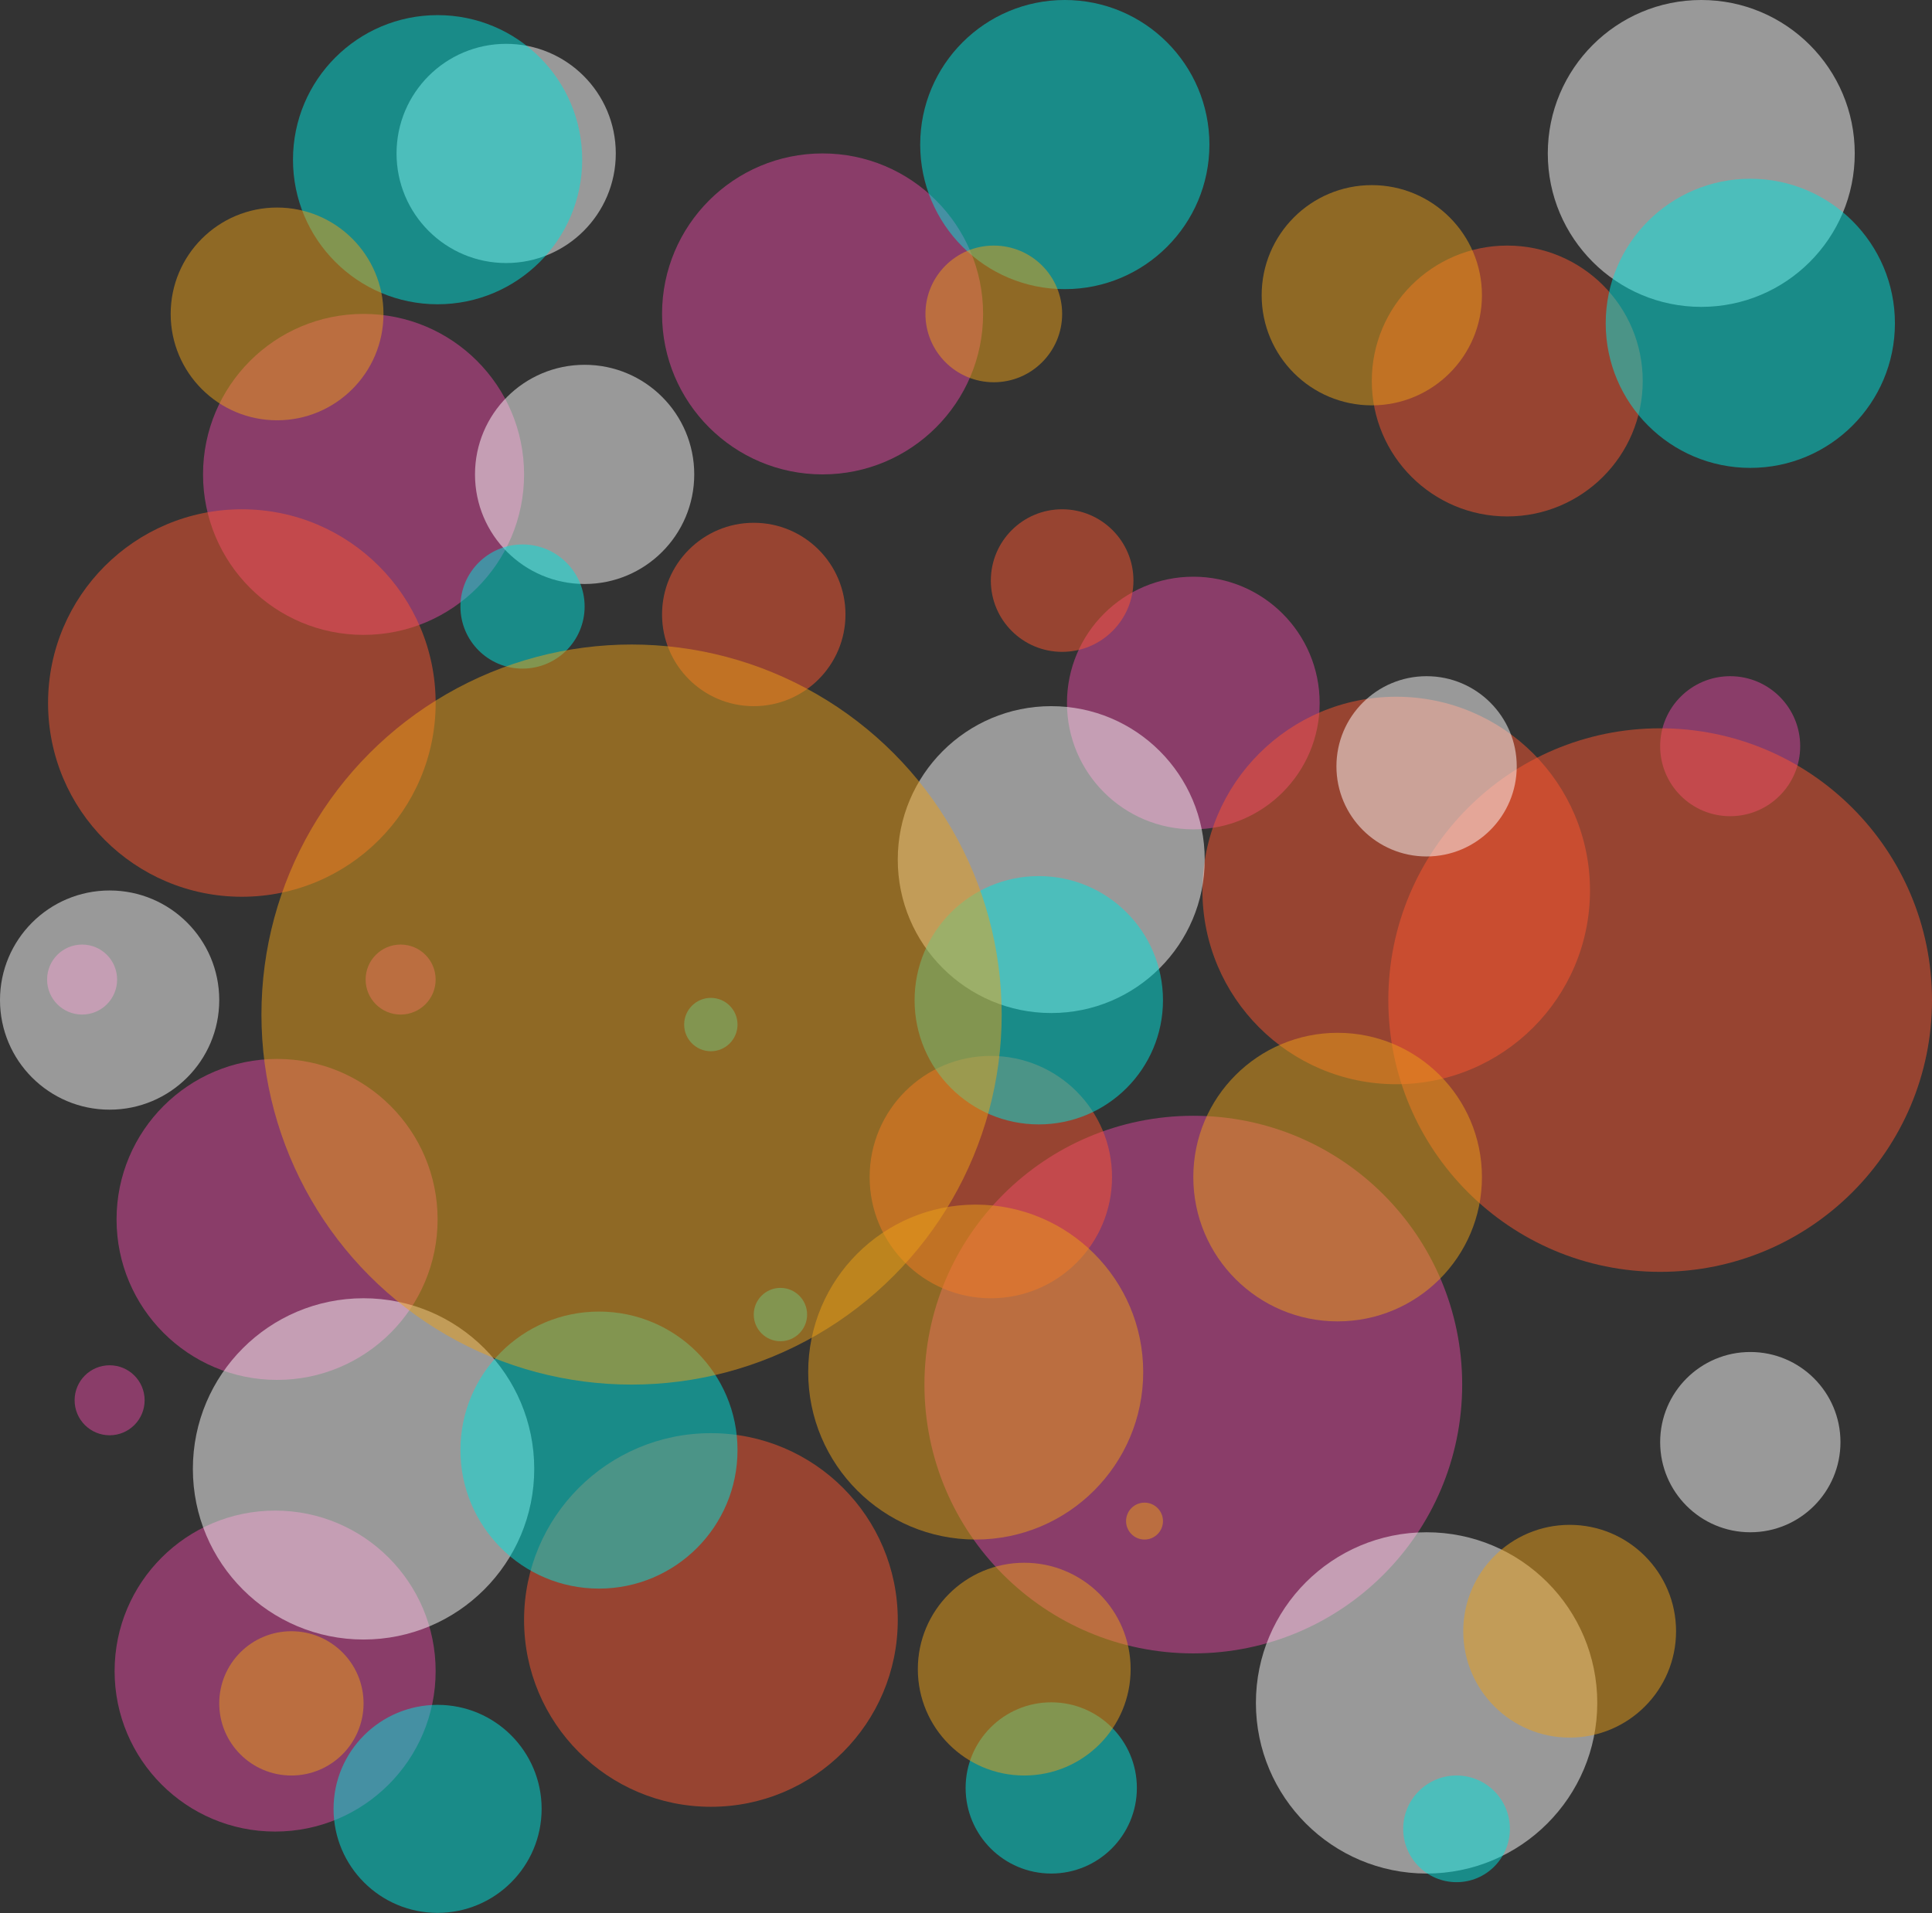 <?xml version="1.0" encoding="UTF-8"?><svg xmlns="http://www.w3.org/2000/svg" xmlns:xlink="http://www.w3.org/1999/xlink" height="495.2" preserveAspectRatio="xMidYMid meet" version="1.0" viewBox="0.0 0.0 500.0 495.2" width="500.0" zoomAndPan="magnify"><rect x="0.0" y="0.0" width="500.0" height="495.2" fill="#333333" stroke="none"/><g><g id="change1_1"><circle cx="308.828" cy="181.984" fill="#E249A0" opacity=".5" r="32.697"/></g><g id="change1_2"><circle cx="308.828" cy="358.415" fill="#E249A0" opacity=".5" r="69.583"/></g><g id="change1_3"><circle cx="71.202" cy="432.577" fill="#E249A0" opacity=".5" r="41.541"/></g><g id="change1_4"><circle cx="71.707" cy="315.66" fill="#E249A0" opacity=".5" r="41.541"/></g><g id="change1_5"><circle cx="212.881" cy="81.26" fill="#E249A0" opacity=".5" r="41.541"/></g><g id="change1_6"><circle cx="94.087" cy="122.802" fill="#E249A0" opacity=".5" r="41.541"/></g><g id="change1_7"><circle cx="447.768" cy="193.16" fill="#E249A0" opacity=".5" r="18.119"/></g><g id="change1_8"><circle cx="103.684" cy="253.569" fill="#E249A0" opacity=".5" r="9.059"/></g><g id="change1_9"><circle cx="21.248" cy="253.569" fill="#E249A0" opacity=".5" r="9.059"/></g><g id="change1_10"><circle cx="28.37" cy="362.476" fill="#E249A0" opacity=".5" r="9.059"/></g><g id="change2_1"><circle cx="62.592" cy="181.984" fill="#FC5730" opacity=".5" r="50.151"/></g><g id="change2_2"><circle cx="361.339" cy="230.51" fill="#FC5730" opacity=".5" r="50.151"/></g><g id="change2_3"><circle cx="429.649" cy="258.88" fill="#FC5730" opacity=".5" r="70.351"/></g><g id="change2_4"><circle cx="390.077" cy="98.627" fill="#FC5730" opacity=".5" r="35.056"/></g><g id="change2_5"><circle cx="274.882" cy="150.286" fill="#FC5730" opacity=".5" r="18.453"/></g><g id="change2_6"><circle cx="195.073" cy="159.063" fill="#FC5730" opacity=".5" r="23.734"/></g><g id="change2_7"><circle cx="183.986" cy="419.347" fill="#FC5730" opacity=".5" r="48.357"/></g><g id="change2_8"><circle cx="256.429" cy="304.703" fill="#FC5730" opacity=".5" r="31.364"/></g><g id="change3_1"><circle cx="272.061" cy="222.515" fill="#FFF" opacity=".5" r="39.719"/></g><g id="change3_2"><circle cx="440.287" cy="39.719" fill="#FFF" opacity=".5" r="39.719"/></g><g id="change3_3"><circle cx="369.199" cy="198.372" fill="#FFF" opacity=".5" r="23.331"/></g><g id="change3_4"><circle cx="452.98" cy="373.311" fill="#FFF" opacity=".5" r="23.331"/></g><g id="change3_5"><circle cx="369.199" cy="440.813" fill="#FFF" opacity=".5" r="44.171"/></g><g id="change3_6"><circle cx="94.087" cy="380.237" fill="#FFF" opacity=".5" r="44.171"/></g><g id="change3_7"><circle cx="28.37" cy="258.88" fill="#FFF" opacity=".5" r="28.37"/></g><g id="change3_8"><circle cx="130.996" cy="39.719" fill="#FFF" opacity=".5" r="28.37"/></g><g id="change3_9"><circle cx="151.299" cy="122.802" fill="#FFF" opacity=".5" r="28.37"/></g><g id="change4_1"><circle cx="268.837" cy="258.924" fill="#00E5DF" opacity=".5" r="32.14"/></g><g id="change4_2"><circle cx="135.229" cy="157.006" fill="#00E5DF" opacity=".5" r="16.07"/></g><g id="change4_3"><circle cx="155.013" cy="375.37" fill="#00E5DF" opacity=".5" r="35.854"/></g><g id="change4_4"><circle cx="272.061" cy="462.825" fill="#00E5DF" opacity=".5" r="22.159"/></g><g id="change4_5"><circle cx="113.249" cy="468.242" fill="#00E5DF" opacity=".5" r="26.923"/></g><g id="change4_6"><circle cx="275.571" cy="37.423" fill="#00E5DF" opacity=".5" r="37.423"/></g><g id="change4_7"><circle cx="113.249" cy="41.339" fill="#00E5DF" opacity=".5" r="37.423"/></g><g id="change4_8"><circle cx="452.98" cy="83.695" fill="#00E5DF" opacity=".5" r="37.423"/></g><g id="change4_9"><circle cx="376.951" cy="473.414" fill="#00E5DF" opacity=".5" r="13.806"/></g><g id="change4_10"><circle cx="183.964" cy="265.218" fill="#00E5DF" opacity=".5" r="6.903"/></g><g id="change4_11"><circle cx="201.976" cy="340.288" fill="#00E5DF" opacity=".5" r="6.903"/></g><g id="change5_1"><circle cx="163.448" cy="262.628" fill="#EDA018" opacity=".5" r="95.787"/></g><g id="change5_2"><circle cx="355.021" cy="76.426" fill="#EDA018" opacity=".5" r="28.503"/></g><g id="change5_3"><circle cx="257.193" cy="81.26" fill="#EDA018" opacity=".5" r="17.689"/></g><g id="change5_4"><circle cx="346.176" cy="304.703" fill="#EDA018" opacity=".5" r="37.348"/></g><g id="change5_5"><circle cx="265.071" cy="432.072" fill="#EDA018" opacity=".5" r="27.536"/></g><g id="change5_6"><circle cx="296.201" cy="393.751" fill="#EDA018" opacity=".5" r="4.776"/></g><g id="change5_7"><circle cx="406.226" cy="422.26" fill="#EDA018" opacity=".5" r="27.536"/></g><g id="change5_8"><circle cx="252.51" cy="355.177" fill="#EDA018" opacity=".5" r="43.349"/></g><g id="change5_9"><circle cx="71.707" cy="81.26" fill="#EDA018" opacity=".5" r="27.536"/></g><g id="change5_10"><circle cx="75.414" cy="440.934" fill="#EDA018" opacity=".5" r="18.674"/></g></g></svg>